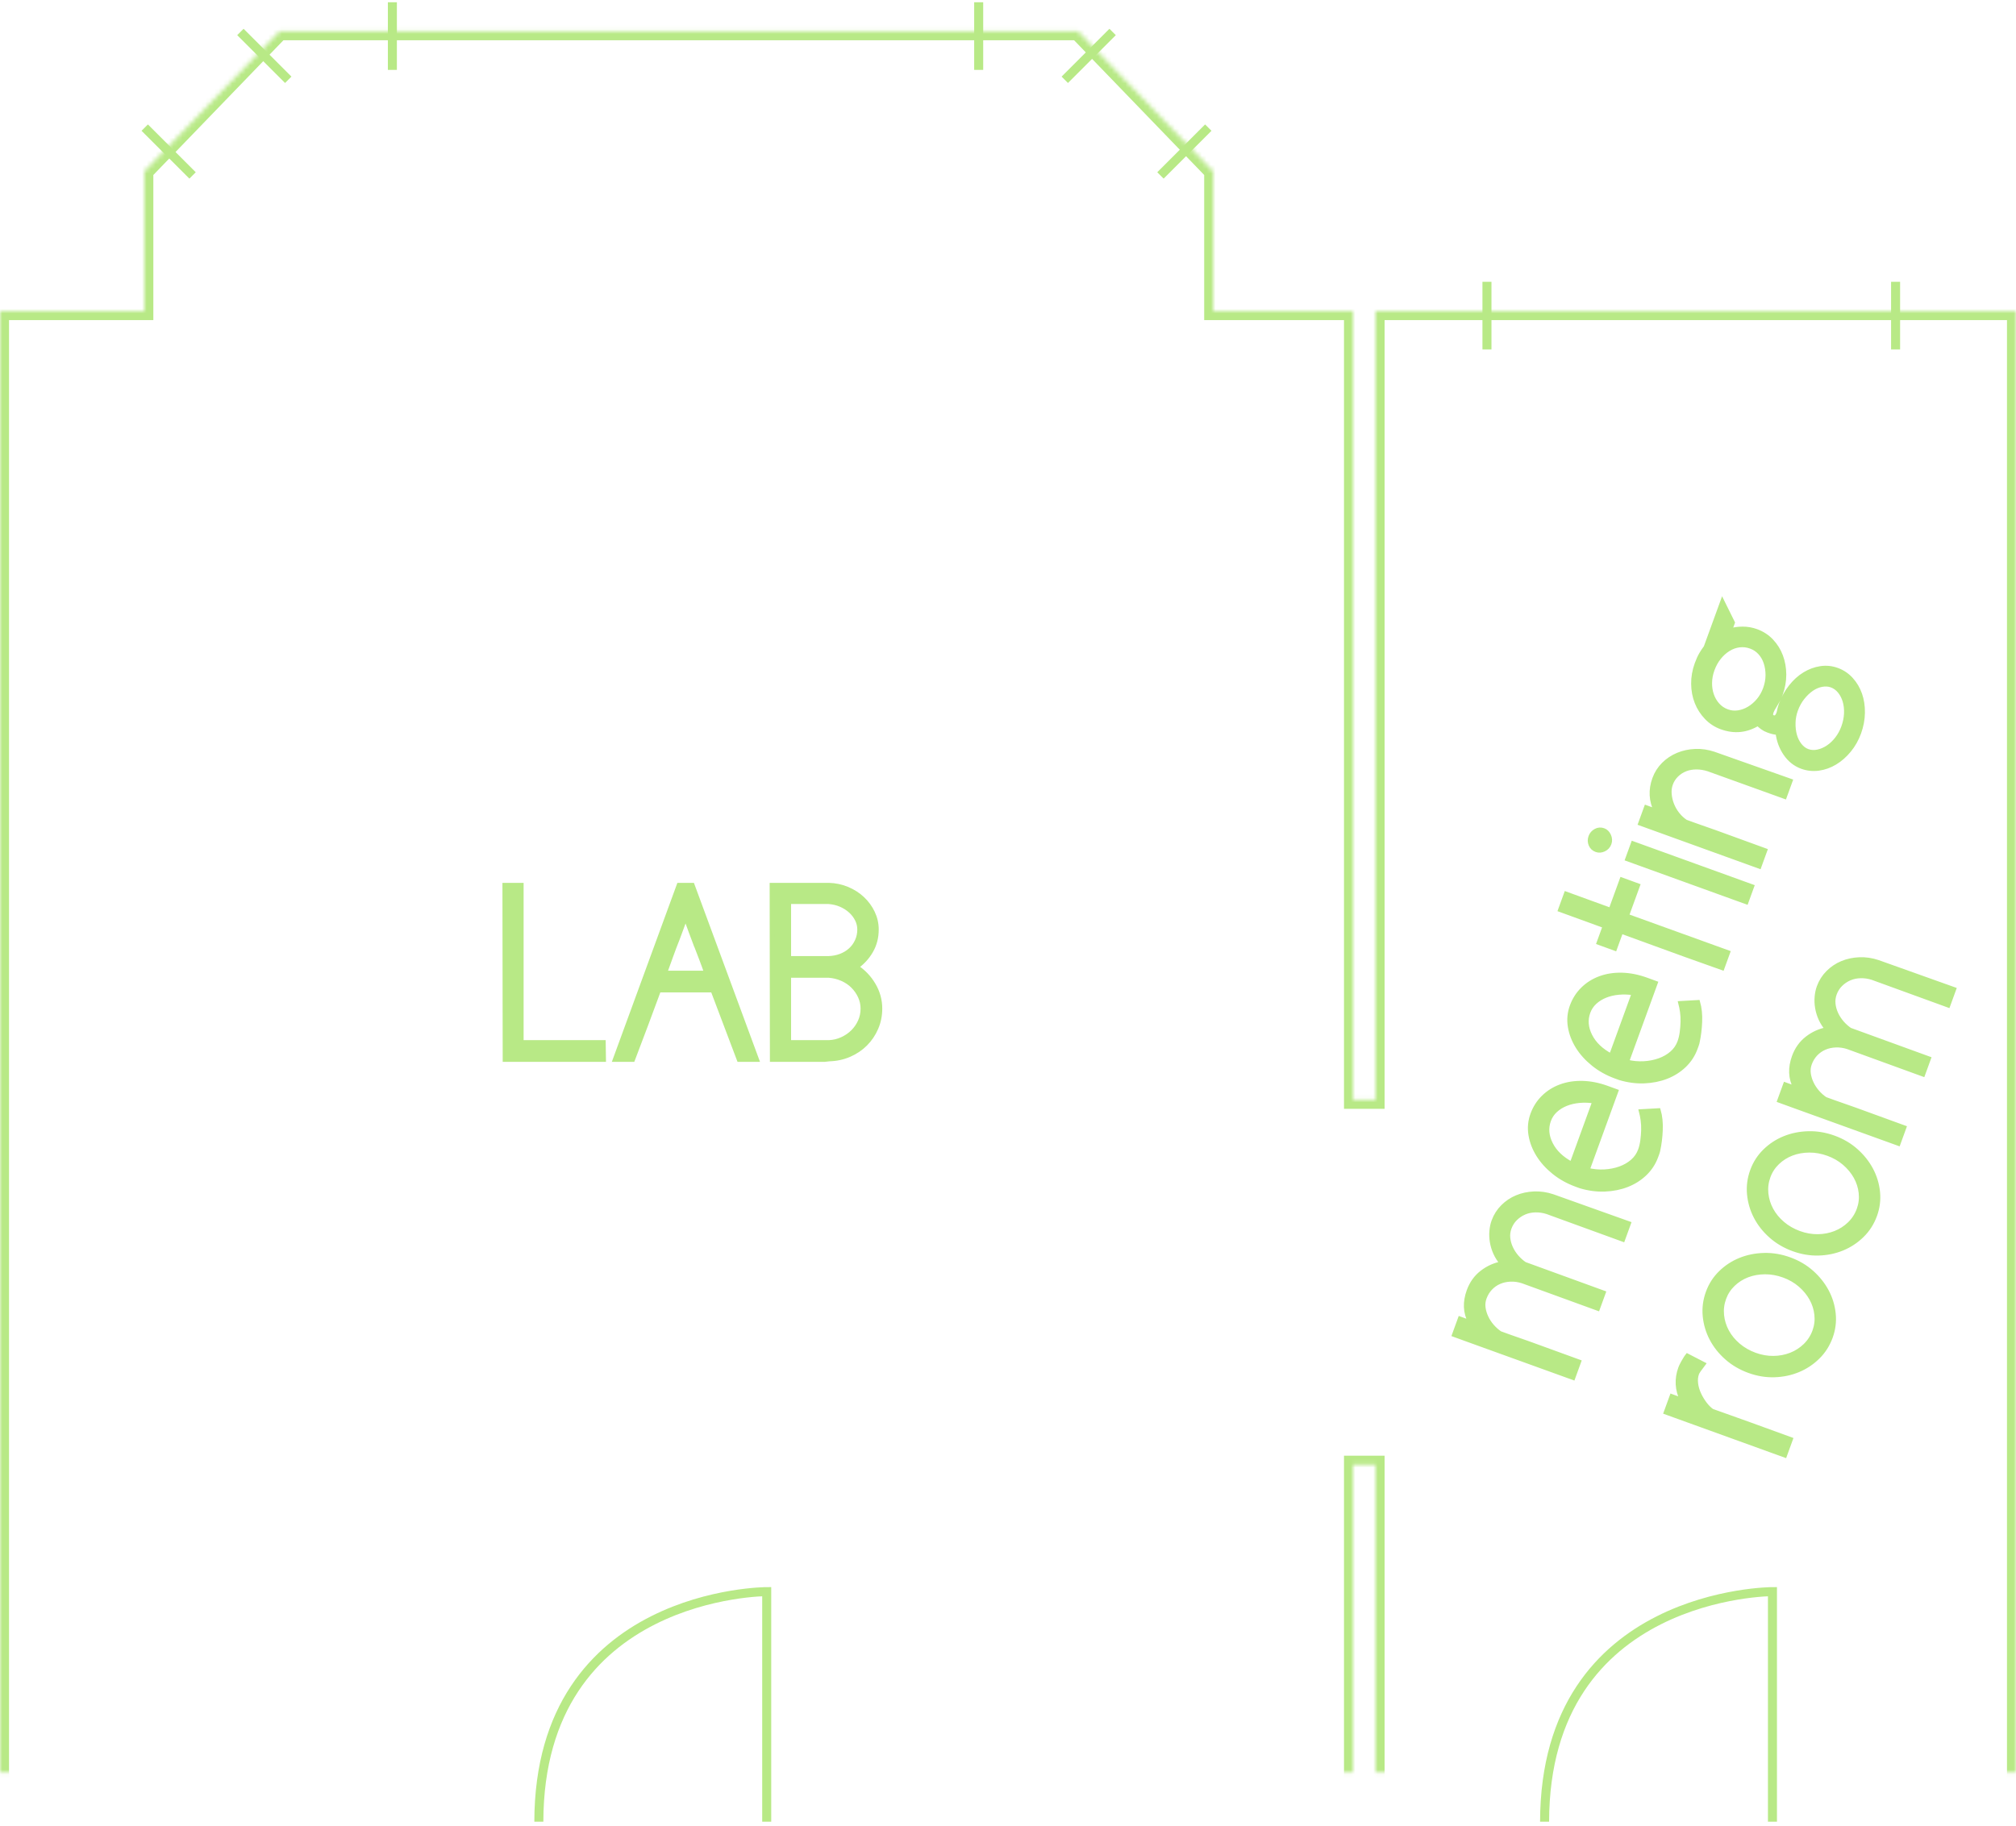 <?xml version="1.0" encoding="UTF-8" standalone="no"?>
<svg width="447px" height="405px" viewBox="0 0 447 405" version="1.1" xmlns="http://www.w3.org/2000/svg" xmlns:xlink="http://www.w3.org/1999/xlink">
    <!-- Generator: Sketch 3.8.2 (29753) - http://www.bohemiancoding.com/sketch -->
    <title>GRUNDRISS</title>
    <desc>Created with Sketch.</desc>
    <defs>
        <path d="M32,37 L32,68 L0,68 L0,398 L300,398 L300,323.848 L305,323.848 L305,398 L447,398 L447,68 L305,68 L305,242.924 L300,242.924 L300,68 L269,68 L269,37 L239,5.924 L62,5.924 L32,37 Z" id="path-1"></path>
        <mask id="mask-2" maskContentUnits="userSpaceOnUse" maskUnits="objectBoundingBox" x="0" y="0" width="447" height="392.076" fill="white">
            <use xlink:href="#path-1"></use>
        </mask>
    </defs>
    <g id="Page-1" stroke="none" stroke-width="1" fill="none" fill-rule="evenodd">
        <g id="GRUNDRISS" transform="translate(0, 1)" stroke="#B8E986">
            <use id="Combined-Shape" mask="url(#mask-2)" stroke-width="4" xlink:href="#path-1"></use>
            <path d="M115.6,230.192 L133.8,230.192 L133.856,234 L111.96,234 L111.904,195.304 L115.6,195.304 L115.6,230.192 Z M156.648,214.792 C156.275,213.709 155.901,212.683 155.528,211.712 C155.155,210.741 154.781,209.771 154.408,208.8 L154.408,208.856 C154.184,208.259 153.979,207.708 153.792,207.204 C153.605,206.7 153.419,206.205 153.232,205.72 C153.045,205.235 152.859,204.721 152.672,204.18 C152.485,203.639 152.261,203.032 152,202.36 C151.701,203.219 151.403,204.04 151.104,204.824 C150.805,205.608 150.507,206.411 150.208,207.232 C149.685,208.539 149.219,209.771 148.808,210.928 C148.397,212.085 147.931,213.373 147.408,214.792 L156.648,214.792 Z M150.544,195.304 L153.512,195.304 L167.792,234 L163.872,234 L158.048,218.6 L146.064,218.6 C145.168,221.064 144.216,223.631 143.208,226.3 C142.2,228.969 141.229,231.536 140.296,234 L136.376,234 L150.544,195.304 Z M182.856,234 L171.208,234 L171.152,195.304 L183.752,195.304 C185.208,195.341 186.58,195.631 187.868,196.172 C189.156,196.713 190.276,197.432 191.228,198.328 C192.18,199.224 192.936,200.26 193.496,201.436 C194.056,202.612 194.336,203.853 194.336,205.16 C194.336,206.915 193.925,208.501 193.104,209.92 C192.283,211.339 191.2,212.515 189.856,213.448 C191.424,214.456 192.693,215.781 193.664,217.424 C194.635,219.067 195.12,220.821 195.12,222.688 C195.12,224.219 194.831,225.656 194.252,227 C193.673,228.344 192.88,229.52 191.872,230.528 C190.864,231.536 189.669,232.339 188.288,232.936 C186.907,233.533 185.413,233.851 183.808,233.888 L183.864,233.888 L182.856,234 Z M174.904,199 L174.904,211.544 L183.752,211.544 C184.723,211.507 185.619,211.329 186.44,211.012 C187.261,210.695 187.98,210.256 188.596,209.696 C189.212,209.136 189.697,208.464 190.052,207.68 C190.407,206.896 190.584,206.056 190.584,205.16 C190.584,204.376 190.407,203.629 190.052,202.92 C189.697,202.211 189.212,201.576 188.596,201.016 C187.98,200.456 187.261,199.999 186.44,199.644 C185.619,199.289 184.723,199.075 183.752,199 L174.904,199 Z M183.752,230.192 C184.797,230.155 185.787,229.921 186.72,229.492 C187.653,229.063 188.456,228.512 189.128,227.84 C189.8,227.168 190.332,226.393 190.724,225.516 C191.116,224.639 191.312,223.696 191.312,222.688 C191.312,221.755 191.116,220.859 190.724,220 C190.332,219.141 189.8,218.376 189.128,217.704 C188.456,217.032 187.653,216.491 186.72,216.08 C185.787,215.669 184.797,215.427 183.752,215.352 L174.904,215.352 L174.904,230.192 L183.752,230.192 Z" id="LAB" fill="#B8E986"></path>
            <path d="M301.465,193.728 C302.361,192.757 303.341,192.057 304.405,191.628 C305.469,191.198 306.655,190.984 307.961,190.984 C309.753,190.984 311.359,191.432 312.777,192.328 C314.196,193.224 315.335,194.4 316.193,195.856 C316.679,194.997 317.239,194.26 317.873,193.644 C318.508,193.028 319.189,192.514 319.917,192.104 C320.645,191.693 321.392,191.385 322.157,191.18 C322.923,190.974 323.66,190.872 324.369,190.872 C325.676,190.872 326.908,191.142 328.065,191.684 C329.223,192.225 330.231,192.962 331.089,193.896 C331.948,194.829 332.639,195.93 333.161,197.2 C333.684,198.469 333.964,199.832 334.001,201.288 L334.113,219.152 L330.361,219.152 L330.361,201.288 C330.324,200.392 330.147,199.533 329.829,198.712 C329.512,197.89 329.073,197.181 328.513,196.584 C327.953,195.986 327.3,195.51 326.553,195.156 C325.807,194.801 325.004,194.624 324.145,194.624 C323.361,194.624 322.624,194.792 321.933,195.128 C321.243,195.464 320.617,195.912 320.057,196.472 C319.497,197.032 319.021,197.666 318.629,198.376 C318.237,199.085 317.948,199.813 317.761,200.56 L317.761,219.152 L314.065,219.152 L314.065,201.4 C314.028,200.466 313.841,199.589 313.505,198.768 C313.169,197.946 312.721,197.237 312.161,196.64 C311.601,196.042 310.939,195.576 310.173,195.24 C309.408,194.904 308.577,194.736 307.681,194.736 C306.935,194.736 306.235,194.904 305.581,195.24 C304.928,195.576 304.321,196.024 303.761,196.584 C303.201,197.144 302.725,197.778 302.333,198.488 C301.941,199.197 301.652,199.925 301.465,200.672 L301.465,202.66 C301.465,203.425 301.475,204.228 301.493,205.068 C301.512,205.908 301.521,206.757 301.521,207.616 L301.521,209.912 L301.521,219.264 L297.769,219.264 L297.713,194.568 L297.713,191.264 L301.465,191.264 L301.465,193.728 Z M350.297,216.016 C350.969,216.016 351.688,215.932 352.453,215.764 C353.219,215.596 353.965,215.39 354.693,215.148 C355.421,214.905 356.103,214.616 356.737,214.28 C357.372,213.944 357.932,213.608 358.417,213.272 L359.929,216.8 C358.847,217.584 357.54,218.218 356.009,218.704 C354.479,219.189 353.023,219.525 351.641,219.712 C351.455,219.749 351.203,219.768 350.885,219.768 L350.185,219.768 C348.617,219.768 347.133,219.422 345.733,218.732 C344.333,218.041 343.101,217.089 342.037,215.876 C340.973,214.662 340.105,213.234 339.433,211.592 C338.761,209.949 338.369,208.176 338.257,206.272 L338.257,205.32 C338.257,203.341 338.556,201.474 339.153,199.72 C339.751,197.965 340.563,196.434 341.589,195.128 C342.616,193.821 343.811,192.785 345.173,192.02 C346.536,191.254 348.001,190.872 349.569,190.872 C351.137,190.872 352.603,191.198 353.965,191.852 C355.328,192.505 356.513,193.429 357.521,194.624 C358.529,195.818 359.313,197.246 359.873,198.908 C360.433,200.569 360.713,202.408 360.713,204.424 L360.713,206.496 L342.121,206.496 C342.271,207.802 342.588,209.025 343.073,210.164 C343.559,211.302 344.165,212.31 344.893,213.188 C345.621,214.065 346.443,214.756 347.357,215.26 C348.272,215.764 349.252,216.016 350.297,216.016 L350.297,216.016 Z M357.017,202.8 C356.793,201.642 356.448,200.569 355.981,199.58 C355.515,198.59 354.955,197.732 354.301,197.004 C353.648,196.276 352.92,195.706 352.117,195.296 C351.315,194.885 350.465,194.68 349.569,194.68 C347.74,194.68 346.135,195.417 344.753,196.892 C343.372,198.366 342.513,200.336 342.177,202.8 L357.017,202.8 Z M375.833,216.016 C376.505,216.016 377.224,215.932 377.989,215.764 C378.755,215.596 379.501,215.39 380.229,215.148 C380.957,214.905 381.639,214.616 382.273,214.28 C382.908,213.944 383.468,213.608 383.953,213.272 L385.465,216.8 C384.383,217.584 383.076,218.218 381.545,218.704 C380.015,219.189 378.559,219.525 377.177,219.712 C376.991,219.749 376.739,219.768 376.421,219.768 L375.721,219.768 C374.153,219.768 372.669,219.422 371.269,218.732 C369.869,218.041 368.637,217.089 367.573,215.876 C366.509,214.662 365.641,213.234 364.969,211.592 C364.297,209.949 363.905,208.176 363.793,206.272 L363.793,205.32 C363.793,203.341 364.092,201.474 364.689,199.72 C365.287,197.965 366.099,196.434 367.125,195.128 C368.152,193.821 369.347,192.785 370.709,192.02 C372.072,191.254 373.537,190.872 375.105,190.872 C376.673,190.872 378.139,191.198 379.501,191.852 C380.864,192.505 382.049,193.429 383.057,194.624 C384.065,195.818 384.849,197.246 385.409,198.908 C385.969,200.569 386.249,202.408 386.249,204.424 L386.249,206.496 L367.657,206.496 C367.807,207.802 368.124,209.025 368.609,210.164 C369.095,211.302 369.701,212.31 370.429,213.188 C371.157,214.065 371.979,214.756 372.893,215.26 C373.808,215.764 374.788,216.016 375.833,216.016 L375.833,216.016 Z M382.553,202.8 C382.329,201.642 381.984,200.569 381.517,199.58 C381.051,198.59 380.491,197.732 379.837,197.004 C379.184,196.276 378.456,195.706 377.653,195.296 C376.851,194.885 376.001,194.68 375.105,194.68 C373.276,194.68 371.671,195.417 370.289,196.892 C368.908,198.366 368.049,200.336 367.713,202.8 L382.553,202.8 Z M398.065,181.128 L398.065,191.656 L405.233,191.656 L405.233,195.408 L398.065,195.408 L398.121,219.264 L394.481,219.264 C394.444,216.202 394.425,213.234 394.425,210.36 L394.425,195.408 L390.393,195.408 L390.393,191.656 L394.313,191.656 L394.313,181.128 L398.065,181.128 Z M409.993,191.264 L413.633,191.264 L413.689,219.264 L410.049,219.264 L409.993,191.264 Z M409.545,184.096 C409.545,183.461 409.769,182.938 410.217,182.528 C410.665,182.117 411.207,181.912 411.841,181.912 C412.439,181.912 412.971,182.117 413.437,182.528 C413.904,182.938 414.137,183.461 414.137,184.096 C414.137,184.656 413.904,185.16 413.437,185.608 C412.971,186.056 412.439,186.28 411.841,186.28 C411.207,186.28 410.665,186.056 410.217,185.608 C409.769,185.16 409.545,184.656 409.545,184.096 L409.545,184.096 Z M422.145,193.616 C423.937,191.749 426.14,190.816 428.753,190.816 C430.06,190.816 431.292,191.086 432.449,191.628 C433.607,192.169 434.624,192.916 435.501,193.868 C436.379,194.82 437.079,195.93 437.601,197.2 C438.124,198.469 438.404,199.832 438.441,201.288 L438.609,219.264 L434.913,219.264 L434.857,201.288 C434.82,200.354 434.652,199.477 434.353,198.656 C434.055,197.834 433.644,197.125 433.121,196.528 C432.599,195.93 431.973,195.454 431.245,195.1 C430.517,194.745 429.743,194.568 428.921,194.568 C428.175,194.568 427.437,194.736 426.709,195.072 C425.981,195.408 425.309,195.846 424.693,196.388 C424.077,196.929 423.545,197.564 423.097,198.292 C422.649,199.02 422.332,199.776 422.145,200.56 L422.145,202.548 C422.145,203.313 422.155,204.116 422.173,204.956 C422.192,205.796 422.201,206.645 422.201,207.504 L422.201,209.8 L422.201,219.264 L418.449,219.264 L418.393,191.264 L422.145,191.264 L422.145,193.616 Z M451.713,211.704 L451.965,211.704 C452.059,211.704 452.199,211.685 452.385,211.648 C452.572,211.61 452.787,211.582 453.029,211.564 C453.272,211.545 453.543,211.536 453.841,211.536 C455.409,211.536 456.893,211.769 458.293,212.236 C459.693,212.702 460.907,213.346 461.933,214.168 C462.96,214.989 463.772,215.95 464.369,217.052 C464.967,218.153 465.265,219.338 465.265,220.608 C465.265,221.877 464.967,223.081 464.369,224.22 C463.772,225.358 462.96,226.348 461.933,227.188 C460.907,228.028 459.693,228.69 458.293,229.176 C456.893,229.661 455.409,229.904 453.841,229.904 C452.311,229.904 450.855,229.661 449.473,229.176 C448.092,228.69 446.879,228.028 445.833,227.188 C444.788,226.348 443.967,225.358 443.369,224.22 C442.772,223.081 442.473,221.877 442.473,220.608 C442.473,219.04 442.959,217.574 443.929,216.212 C444.9,214.849 446.169,213.776 447.737,212.992 C447.625,212.656 447.551,212.31 447.513,211.956 C447.476,211.601 447.457,211.218 447.457,210.808 C447.457,210.322 447.523,209.846 447.653,209.38 C447.784,208.913 447.943,208.512 448.129,208.176 C445.777,206.309 444.601,203.864 444.601,200.84 C444.601,199.496 444.9,198.217 445.497,197.004 C446.095,195.79 446.897,194.736 447.905,193.84 C448.913,192.944 450.108,192.234 451.489,191.712 C452.871,191.189 454.345,190.928 455.913,190.928 C456.809,190.928 457.575,190.984 458.209,191.096 C458.844,191.208 459.46,191.357 460.057,191.544 L470.753,191.544 L467.225,195.24 L465.321,195.24 C465.881,195.986 466.339,196.845 466.693,197.816 C467.048,198.786 467.225,199.794 467.225,200.84 C467.225,202.221 466.927,203.509 466.329,204.704 C465.732,205.898 464.92,206.934 463.893,207.812 C462.867,208.689 461.672,209.38 460.309,209.884 C458.947,210.388 457.481,210.64 455.913,210.64 C455.316,210.64 454.803,210.602 454.373,210.528 C453.944,210.453 453.543,210.378 453.169,210.304 C452.833,210.229 452.535,210.173 452.273,210.136 C452.012,210.098 451.788,210.08 451.601,210.08 C451.34,210.08 451.097,210.126 450.873,210.22 C450.649,210.313 450.537,210.472 450.537,210.696 C450.537,211.144 450.659,211.424 450.901,211.536 C451.144,211.648 451.415,211.704 451.713,211.704 L451.713,211.704 Z M446.113,220.608 C446.113,221.354 446.328,222.073 446.757,222.764 C447.187,223.454 447.756,224.061 448.465,224.584 C449.175,225.106 449.996,225.517 450.929,225.816 C451.863,226.114 452.833,226.264 453.841,226.264 C454.924,226.264 455.941,226.114 456.893,225.816 C457.845,225.517 458.676,225.106 459.385,224.584 C460.095,224.061 460.655,223.454 461.065,222.764 C461.476,222.073 461.681,221.354 461.681,220.608 C461.681,219.898 461.476,219.198 461.065,218.508 C460.655,217.817 460.095,217.22 459.385,216.716 C458.676,216.212 457.845,215.801 456.893,215.484 C455.941,215.166 454.924,215.008 453.841,215.008 C452.833,215.008 451.863,215.166 450.929,215.484 C449.996,215.801 449.175,216.212 448.465,216.716 C447.756,217.22 447.187,217.817 446.757,218.508 C446.328,219.198 446.113,219.898 446.113,220.608 L446.113,220.608 Z M448.297,200.84 C448.297,201.698 448.503,202.501 448.913,203.248 C449.324,203.994 449.875,204.648 450.565,205.208 C451.256,205.768 452.059,206.216 452.973,206.552 C453.888,206.888 454.868,207.056 455.913,207.056 C456.996,207.056 458.004,206.888 458.937,206.552 C459.871,206.216 460.692,205.768 461.401,205.208 C462.111,204.648 462.661,203.994 463.053,203.248 C463.445,202.501 463.641,201.698 463.641,200.84 C463.641,199.944 463.445,199.113 463.053,198.348 C462.661,197.582 462.111,196.92 461.401,196.36 C460.692,195.8 459.871,195.361 458.937,195.044 C458.004,194.726 456.996,194.568 455.913,194.568 C454.868,194.568 453.888,194.726 452.973,195.044 C452.059,195.361 451.256,195.8 450.565,196.36 C449.875,196.92 449.324,197.582 448.913,198.348 C448.503,199.113 448.297,199.944 448.297,200.84 L448.297,200.84 Z M310.481,245.352 C309.175,244.941 308.372,244.736 308.073,244.736 C307.327,244.736 306.589,244.922 305.861,245.296 C305.133,245.669 304.471,246.154 303.873,246.752 C303.276,247.349 302.753,247.993 302.305,248.684 C301.857,249.374 301.54,250.056 301.353,250.728 C301.353,251.922 301.363,253.322 301.381,254.928 C301.4,256.533 301.409,258.194 301.409,259.912 L301.409,269.264 L297.657,269.264 L297.601,241.264 L301.353,241.264 L301.353,243.728 C303.145,241.861 305.329,240.928 307.905,240.928 C308.017,240.928 308.204,240.937 308.465,240.956 C308.727,240.974 309.007,241.012 309.305,241.068 C309.604,241.124 309.903,241.18 310.201,241.236 C310.5,241.292 310.761,241.357 310.985,241.432 L310.481,245.352 Z M316.305,255.432 C316.305,256.888 316.548,258.26 317.033,259.548 C317.519,260.836 318.191,261.965 319.049,262.936 C319.908,263.906 320.916,264.672 322.073,265.232 C323.231,265.792 324.463,266.072 325.769,266.072 C327.039,266.072 328.243,265.792 329.381,265.232 C330.52,264.672 331.509,263.906 332.349,262.936 C333.189,261.965 333.852,260.836 334.337,259.548 C334.823,258.26 335.065,256.888 335.065,255.432 C335.065,253.938 334.823,252.538 334.337,251.232 C333.852,249.925 333.189,248.786 332.349,247.816 C331.509,246.845 330.52,246.08 329.381,245.52 C328.243,244.96 327.039,244.68 325.769,244.68 C324.463,244.68 323.231,244.96 322.073,245.52 C320.916,246.08 319.908,246.845 319.049,247.816 C318.191,248.786 317.519,249.925 317.033,251.232 C316.548,252.538 316.305,253.938 316.305,255.432 L316.305,255.432 Z M312.553,255.432 C312.553,253.416 312.899,251.53 313.589,249.776 C314.28,248.021 315.223,246.49 316.417,245.184 C317.612,243.877 319.012,242.841 320.617,242.076 C322.223,241.31 323.94,240.928 325.769,240.928 C327.561,240.928 329.251,241.31 330.837,242.076 C332.424,242.841 333.805,243.877 334.981,245.184 C336.157,246.49 337.091,248.021 337.781,249.776 C338.472,251.53 338.817,253.416 338.817,255.432 C338.817,257.41 338.472,259.268 337.781,261.004 C337.091,262.74 336.157,264.261 334.981,265.568 C333.805,266.874 332.424,267.91 330.837,268.676 C329.251,269.441 327.561,269.824 325.769,269.824 C323.94,269.824 322.223,269.441 320.617,268.676 C319.012,267.91 317.612,266.874 316.417,265.568 C315.223,264.261 314.28,262.74 313.589,261.004 C312.899,259.268 312.553,257.41 312.553,255.432 L312.553,255.432 Z M345.033,255.432 C345.033,256.888 345.276,258.26 345.761,259.548 C346.247,260.836 346.919,261.965 347.777,262.936 C348.636,263.906 349.644,264.672 350.801,265.232 C351.959,265.792 353.191,266.072 354.497,266.072 C355.767,266.072 356.971,265.792 358.109,265.232 C359.248,264.672 360.237,263.906 361.077,262.936 C361.917,261.965 362.58,260.836 363.065,259.548 C363.551,258.26 363.793,256.888 363.793,255.432 C363.793,253.938 363.551,252.538 363.065,251.232 C362.58,249.925 361.917,248.786 361.077,247.816 C360.237,246.845 359.248,246.08 358.109,245.52 C356.971,244.96 355.767,244.68 354.497,244.68 C353.191,244.68 351.959,244.96 350.801,245.52 C349.644,246.08 348.636,246.845 347.777,247.816 C346.919,248.786 346.247,249.925 345.761,251.232 C345.276,252.538 345.033,253.938 345.033,255.432 L345.033,255.432 Z M341.281,255.432 C341.281,253.416 341.627,251.53 342.317,249.776 C343.008,248.021 343.951,246.49 345.145,245.184 C346.34,243.877 347.74,242.841 349.345,242.076 C350.951,241.31 352.668,240.928 354.497,240.928 C356.289,240.928 357.979,241.31 359.565,242.076 C361.152,242.841 362.533,243.877 363.709,245.184 C364.885,246.49 365.819,248.021 366.509,249.776 C367.2,251.53 367.545,253.416 367.545,255.432 C367.545,257.41 367.2,259.268 366.509,261.004 C365.819,262.74 364.885,264.261 363.709,265.568 C362.533,266.874 361.152,267.91 359.565,268.676 C357.979,269.441 356.289,269.824 354.497,269.824 C352.668,269.824 350.951,269.441 349.345,268.676 C347.74,267.91 346.34,266.874 345.145,265.568 C343.951,264.261 343.008,262.74 342.317,261.004 C341.627,259.268 341.281,257.41 341.281,255.432 L341.281,255.432 Z M374.937,243.728 C375.833,242.757 376.813,242.057 377.877,241.628 C378.941,241.198 380.127,240.984 381.433,240.984 C383.225,240.984 384.831,241.432 386.249,242.328 C387.668,243.224 388.807,244.4 389.665,245.856 C390.151,244.997 390.711,244.26 391.345,243.644 C391.98,243.028 392.661,242.514 393.389,242.104 C394.117,241.693 394.864,241.385 395.629,241.18 C396.395,240.974 397.132,240.872 397.841,240.872 C399.148,240.872 400.38,241.142 401.537,241.684 C402.695,242.225 403.703,242.962 404.561,243.896 C405.42,244.829 406.111,245.93 406.633,247.2 C407.156,248.469 407.436,249.832 407.473,251.288 L407.585,269.152 L403.833,269.152 L403.833,251.288 C403.796,250.392 403.619,249.533 403.301,248.712 C402.984,247.89 402.545,247.181 401.985,246.584 C401.425,245.986 400.772,245.51 400.025,245.156 C399.279,244.801 398.476,244.624 397.617,244.624 C396.833,244.624 396.096,244.792 395.405,245.128 C394.715,245.464 394.089,245.912 393.529,246.472 C392.969,247.032 392.493,247.666 392.101,248.376 C391.709,249.085 391.42,249.813 391.233,250.56 L391.233,269.152 L387.537,269.152 L387.537,251.4 C387.5,250.466 387.313,249.589 386.977,248.768 C386.641,247.946 386.193,247.237 385.633,246.64 C385.073,246.042 384.411,245.576 383.645,245.24 C382.88,244.904 382.049,244.736 381.153,244.736 C380.407,244.736 379.707,244.904 379.053,245.24 C378.4,245.576 377.793,246.024 377.233,246.584 C376.673,247.144 376.197,247.778 375.805,248.488 C375.413,249.197 375.124,249.925 374.937,250.672 L374.937,252.66 C374.937,253.425 374.947,254.228 374.965,255.068 C374.984,255.908 374.993,256.757 374.993,257.616 L374.993,259.912 L374.993,269.264 L371.241,269.264 L371.185,244.568 L371.185,241.264 L374.937,241.264 L374.937,243.728 Z" id="meeting" fill="#B8E986" transform="translate(384.177, 225.476) rotate(-70) translate(-384.177, -225.476) "></path>
            <g id="Group" transform="translate(86, 0)" stroke-width="2" stroke-linecap="square">
                <path d="M1,0.5 L1,13.5" id="Line"></path>
                <path d="M131,0.5 L131,13.5" id="Line-Copy"></path>
            </g>
            <g id="Group-Copy-3" transform="translate(329, 62)" stroke-width="2" stroke-linecap="square">
                <path d="M0.697,0.5 L0.697,13.5" id="Line"></path>
                <path d="M91.303,0.5 L91.303,13.5" id="Line-Copy"></path>
            </g>
            <g id="Group-Copy" transform="translate(48, 22) rotate(-45) translate(-48, -22) translate(32, 15)" stroke-width="2" stroke-linecap="square">
                <path d="M1,0.5 L1,13.5" id="Line"></path>
                <path d="M31,0.5 L31,13.5" id="Line-Copy"></path>
            </g>
            <g id="Group-Copy-2" transform="translate(252, 22) rotate(45) translate(-252, -22) translate(236, 15)" stroke-width="2" stroke-linecap="square">
                <path d="M1,0.5 L1,13.5" id="Line"></path>
                <path d="M31,0.5 L31,13.5" id="Line-Copy"></path>
            </g>
            <path d="M119.475,403.033 C119.559,352 170,352 170,352 L170,403.033" id="Path-119" stroke-width="2"></path>
            <path d="M342.475,403.033 C342.559,352 393,352 393,352 L393,403.033" id="Path-119-Copy" stroke-width="2"></path>
        </g>
    </g>
</svg>